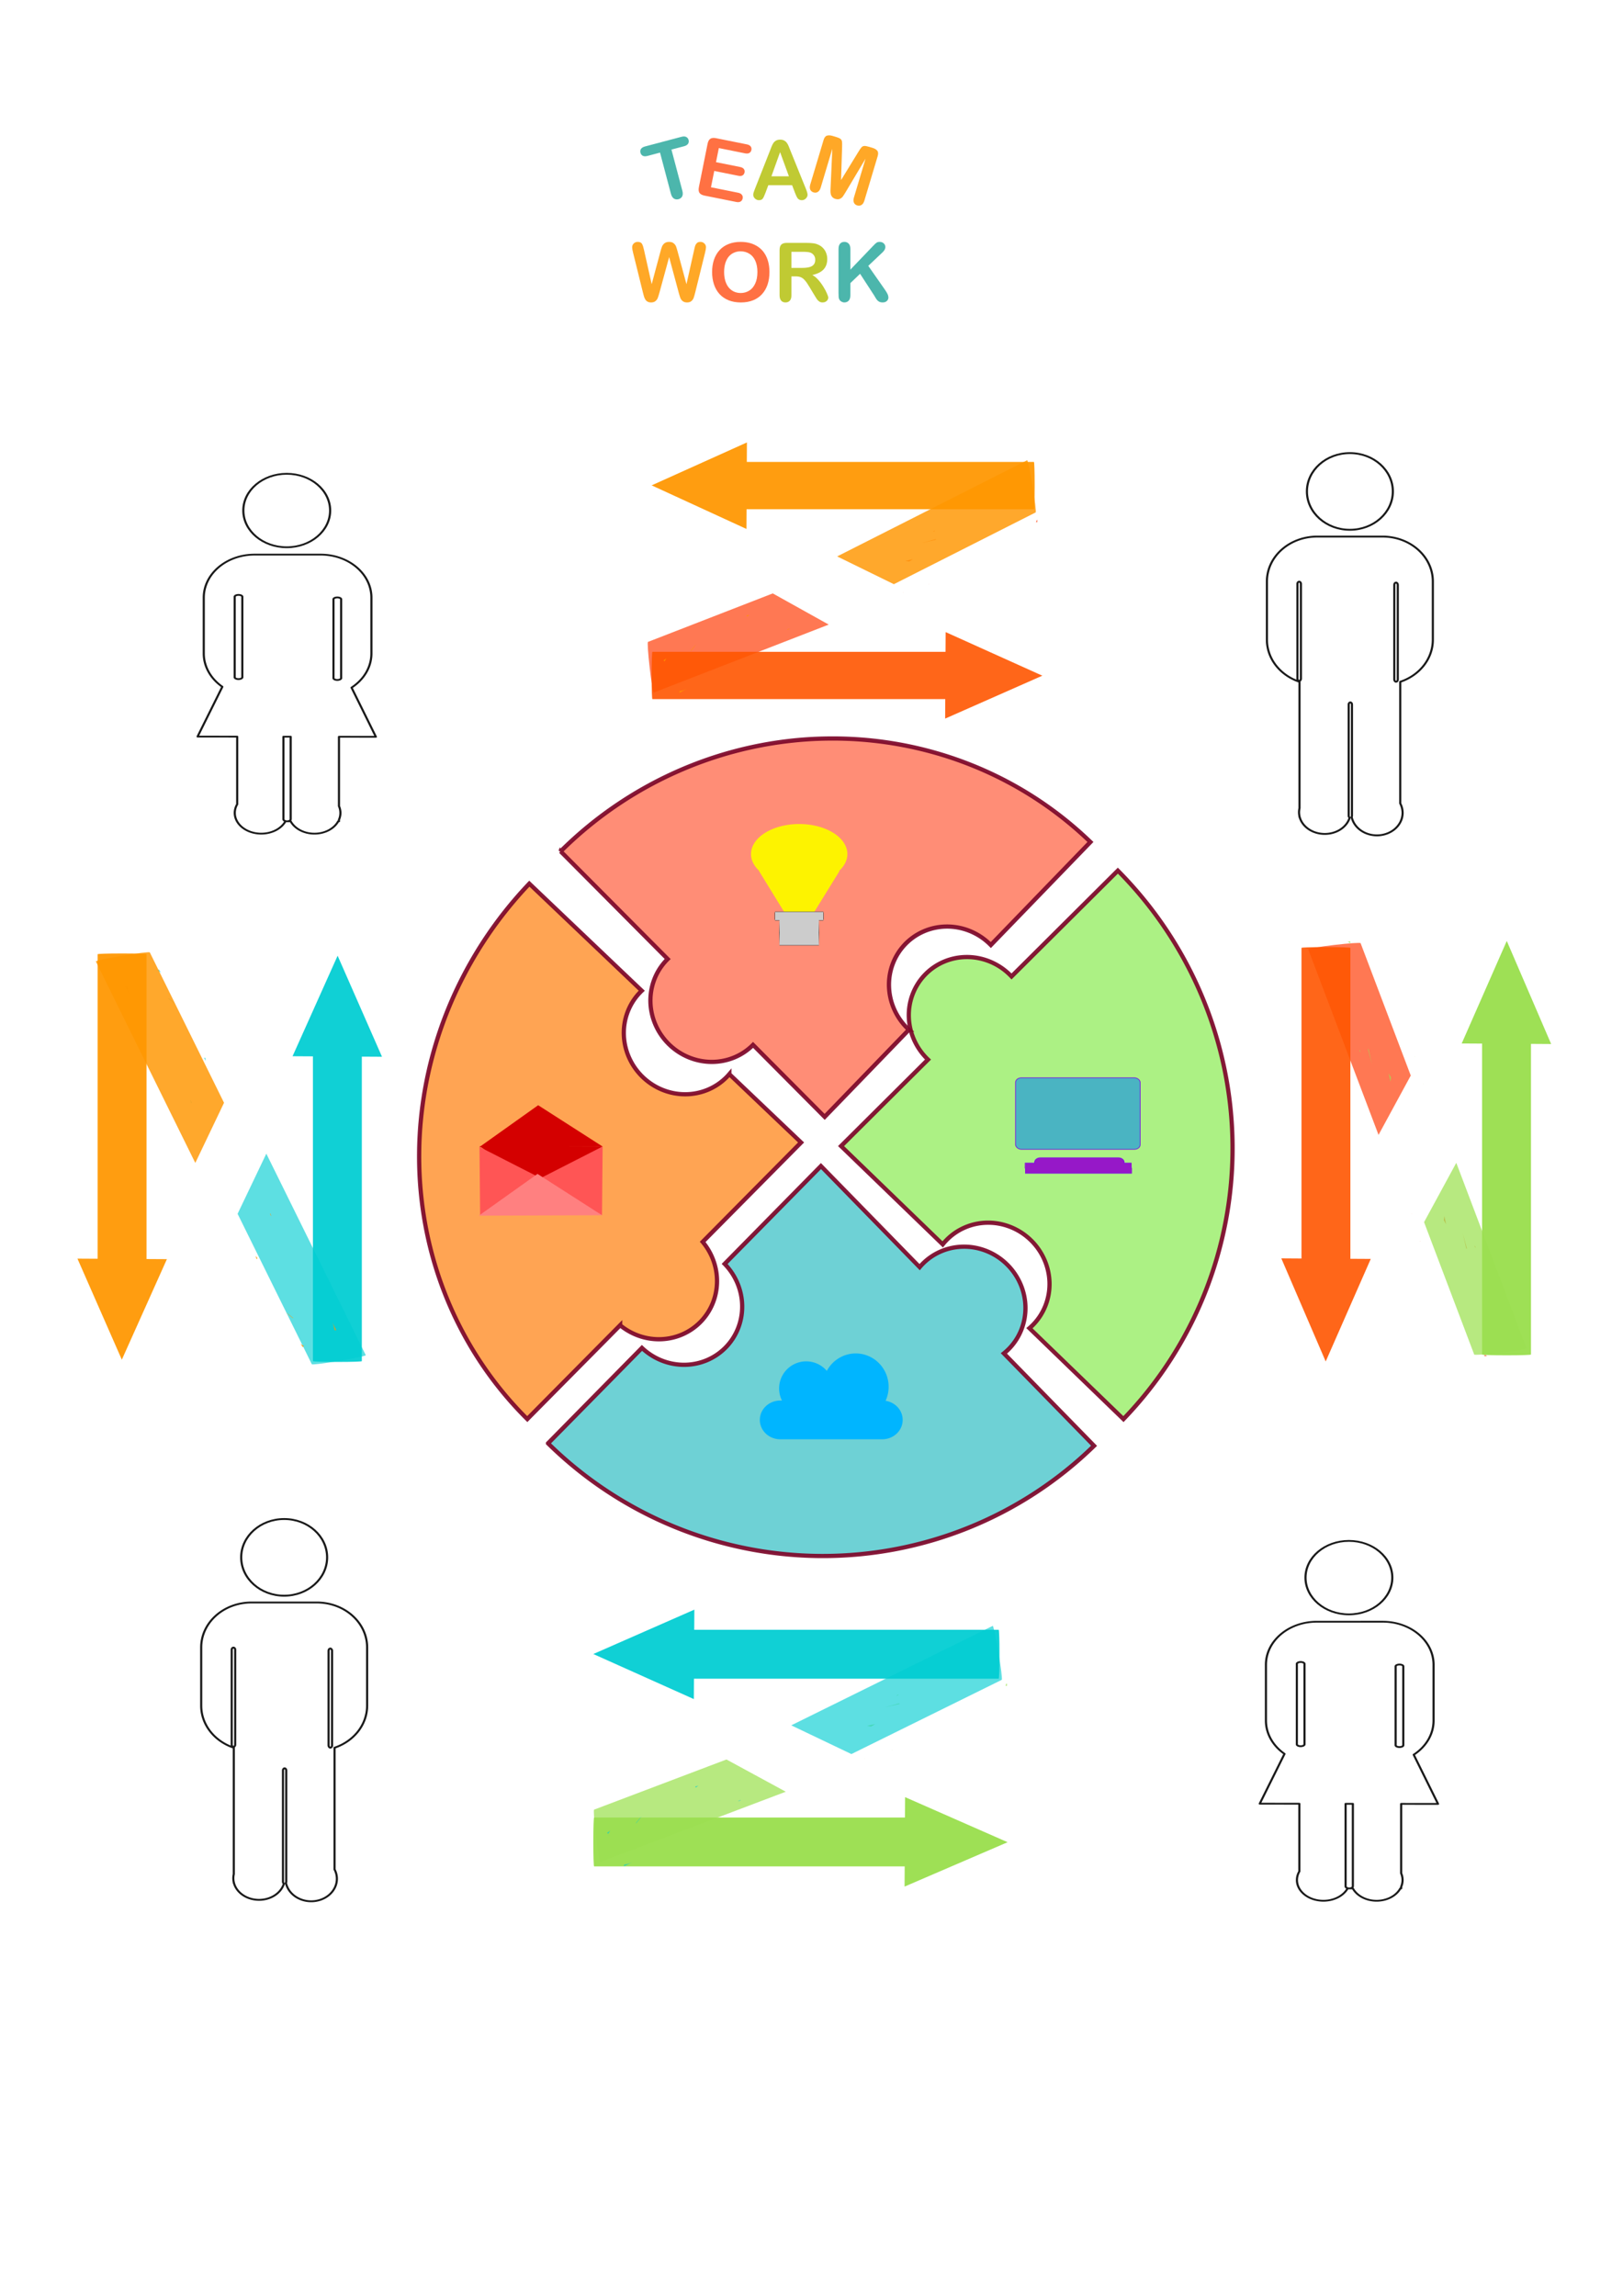 <?xml version="1.0" encoding="UTF-8" standalone="no"?>
<svg
   xmlns:dc="http://purl.org/dc/elements/1.1/"
   xmlns:cc="http://creativecommons.org/ns#"
   xmlns:rdf="http://www.w3.org/1999/02/22-rdf-syntax-ns#"
   xmlns:svg="http://www.w3.org/2000/svg"
   xmlns="http://www.w3.org/2000/svg"
   xmlns:sodipodi="http://sodipodi.sourceforge.net/DTD/sodipodi-0.dtd"
   xmlns:inkscape="http://www.inkscape.org/namespaces/inkscape"
   width="210mm"
   height="297mm"
   viewBox="0 0 210 297"
   version="1.1"
   id="svg132"
   inkscape:version="1.0.2-2 (e86c870879, 2021-01-15)"
   sodipodi:docname="Teamwork1 пъзел.svg">
  <defs
     id="defs126">
    <filter
       inkscape:collect="always"
       style="color-interpolation-filters:sRGB"
       id="filter1183"
       x="-0.073"
       width="1.145"
       y="-0.076"
       height="1.151">
      <feGaussianBlur
         inkscape:collect="always"
         stdDeviation="0.199"
         id="feGaussianBlur1185" />
    </filter>
    <filter
       inkscape:collect="always"
       style="color-interpolation-filters:sRGB"
       id="filter6020"
       x="-1.8075381e-05"
       width="1"
       y="-2.0473843e-05"
       height="1">
      <feGaussianBlur
         inkscape:collect="always"
         stdDeviation="0.001"
         id="feGaussianBlur6022" />
    </filter>
  </defs>
  <sodipodi:namedview
     id="base"
     pagecolor="#ffffff"
     bordercolor="#666666"
     borderopacity="1.0"
     inkscape:pageopacity="0.0"
     inkscape:pageshadow="2"
     inkscape:zoom="0.86343634"
     inkscape:cx="426.21307"
     inkscape:cy="484.12887"
     inkscape:document-units="mm"
     inkscape:current-layer="layer2"
     showgrid="false"
     showguides="true"
     inkscape:window-width="1920"
     inkscape:window-height="1001"
     inkscape:window-x="-9"
     inkscape:window-y="-9"
     inkscape:window-maximized="1"
     inkscape:document-rotation="0"
     inkscape:guide-bbox="true"
     inkscape:snap-global="false" />
  <g
     inkscape:groupmode="layer"
     id="layer2"
     inkscape:label="Vector">
    <g
       id="g989"
       transform="matrix(0.763,-0.767,0.788,0.784,-91.652,114.924)">
      <path
         id="path923"
         style="fill:#89eb51;fill-opacity:0.706;stroke:#7d072a;stroke-width:0.5;stroke-linecap:round;stroke-miterlimit:4;stroke-dasharray:none;stroke-opacity:0.922"
         d="m 130.497,141.877 a 7.048,7.048 0 0 0 -0.115,0.002 7.048,7.048 0 0 0 -6.865,7.167 7.048,7.048 0 0 0 10e-4,0.042 l -14.669,-0.074 0.243,16.458 a 7.048,7.048 0 0 1 0.561,-0.037 7.048,7.048 0 0 1 7.226,6.803 l 0.004,0.243 a 7.048,7.048 0 0 1 -6.987,7.048 7.048,7.048 0 0 1 -0.596,-0.021 l 0.225,15.22 a 45.718,46.7 89.299 0 0 46.023,-45.478 l -17.939,-0.09 a 7.048,7.048 0 0 0 0.004,-0.235 l -0.004,-0.243 a 7.048,7.048 0 0 0 -7.111,-6.805 z" />
      <path
         id="path898"
         style="fill:#ff8066;fill-opacity:0.894;stroke:#7d072a;stroke-width:0.5;stroke-linecap:round;stroke-miterlimit:4;stroke-dasharray:none;stroke-opacity:0.922"
         d="m 110.178,101.682 -0.096,17.67 a 7.048,7.048 0 0 0 -0.255,0.002 7.048,7.048 0 0 0 -6.865,7.167 7.048,7.048 0 0 0 7.043,6.926 l -0.064,11.818 14.493,-0.2 a 7.048,7.048 0 0 1 -0.005,-0.159 7.048,7.048 0 0 1 6.865,-7.166 7.048,7.048 0 0 1 7.225,6.803 l 0.004,0.243 a 7.048,7.048 0 0 1 -5.1e-4,0.086 l 17.142,-0.236 a 45.73,43.583 0.31 0 0 -45.489,-42.953 z" />
      <path
         id="circle938"
         style="fill:#29bbc1;fill-opacity:0.675;stroke:#7d072a;stroke-width:0.5;stroke-linecap:round;stroke-miterlimit:4;stroke-dasharray:none;stroke-opacity:0.922"
         d="m 105.461,148.997 -16.42,0.083 a 7.048,7.048 0 0 1 -6.986,6.94 7.048,7.048 0 0 1 -7.106,-6.869 l -16.016,0.081 a 46.53,45.501 0.666 0 0 45.855,45.261 l 0.222,-15.023 a 7.048,7.048 0 0 0 0.823,0.041 7.048,7.048 0 0 0 6.987,-7.048 l -0.004,-0.243 a 7.048,7.048 0 0 0 -7.226,-6.803 7.048,7.048 0 0 0 -0.372,0.02 z" />
      <path
         id="circle940"
         style="fill:#ff7900;fill-opacity:0.674;stroke:#7d072a;stroke-width:0.5;stroke-linecap:round;stroke-miterlimit:4;stroke-dasharray:none;stroke-opacity:0.922"
         d="m 104.8,101.752 a 43.679,46.547 89.356 0 0 -45.561,43.776 l 15.786,-0.037 a 7.048,7.048 0 0 0 7.075,6.357 7.048,7.048 0 0 0 6.956,-6.389 l 16.73,-0.039 -0.26,-11.53 a 7.048,7.048 0 0 1 -0.443,0.018 7.048,7.048 0 0 1 -7.108,-6.926 7.048,7.048 0 0 1 6.865,-7.167 7.048,7.048 0 0 1 0.368,0 z" />
    </g>
    <g
       id="g1707"
       transform="translate(7.048,-23.595)">
      <circle
         style="fill:#ffffff;fill-opacity:1;stroke:none;stroke-width:0.659;stroke-linecap:round;stroke-miterlimit:4;stroke-dasharray:none;stroke-opacity:0.922"
         id="circle1047"
         sodipodi:type="arc"
         sodipodi:cx="132.25174"
         sodipodi:cy="168.90164"
         sodipodi:rx="10.7988"
         sodipodi:ry="10.799011"
         sodipodi:start="1.5707963"
         sodipodi:end="1.5506517"
         sodipodi:open="true"
         sodipodi:arc-type="arc"
         d="m 132.252,179.701 a 10.799,10.799 0 0 1 -10.799,-10.745 10.799,10.799 0 0 1 10.69,-10.853 10.799,10.799 0 0 1 10.906,10.635 10.799,10.799 0 0 1 -10.58,10.96" />
      <g
         id="g856"
         transform="matrix(0.164,0,0,0.154,108.701,133.382)">
        <path
           id="rect1193"
           style="fill:#9507ce;fill-opacity:0.922;stroke:#7d07e5;stroke-width:0.586;stroke-linecap:round;stroke-linejoin:miter;stroke-miterlimit:4;stroke-dasharray:none;stroke-opacity:0.922"
           d="m 115.044,259.678 c -2.546,0 -4.595,1.737 -4.595,3.894 v 0.433 c 0,0.033 0.005,0.065 0.006,0.098 h -7.415 c -0.018,0 -0.032,1.918 -0.032,4.3 0,2.382 0.014,4.301 0.032,4.301 h 83.942 c 0.018,0 0.032,-1.918 0.032,-4.301 0,-2.382 -0.014,-4.3 -0.032,-4.3 h -5.832 c 10e-4,-0.033 0.006,-0.065 0.006,-0.098 v -0.433 c 0,-2.157 -2.049,-3.894 -4.595,-3.894 z" />
        <rect
           style="fill:#1b98e0;fill-opacity:0.674;stroke:#7d07e5;stroke-width:0.586;stroke-linecap:round;stroke-linejoin:miter;stroke-miterlimit:4;stroke-dasharray:none;stroke-opacity:0.922"
           id="rect1198"
           width="98.344"
           height="60.114"
           x="95.444"
           y="192.469"
           rx="4.595"
           ry="3.894" />
      </g>
    </g>
    <g
       id="g1715"
       transform="translate(-25.434,-7.048)">
      <circle
         style="fill:#ffffff;fill-opacity:1;stroke:none;stroke-width:0.659;stroke-linecap:round;stroke-miterlimit:4;stroke-dasharray:none;stroke-opacity:0.922"
         id="circle1045"
         sodipodi:type="arc"
         sodipodi:cx="128.54762"
         sodipodi:cy="121.80637"
         sodipodi:rx="10.7988"
         sodipodi:ry="10.799011"
         sodipodi:start="1.5707963"
         sodipodi:end="1.5506517"
         sodipodi:open="true"
         sodipodi:arc-type="arc"
         d="m 128.548,132.605 a 10.799,10.799 0 0 1 -10.799,-10.745 10.799,10.799 0 0 1 10.69,-10.853 10.799,10.799 0 0 1 10.906,10.635 10.799,10.799 0 0 1 -10.58,10.96" />
      <g
         id="g869"
         transform="matrix(0.21,0,0,0.187,121.062,84.268)">
        <g
           id="g863"
           transform="translate(4.746,3.164)">
          <path
             id="path7635-4"
             style="fill:#fdf300;fill-opacity:1;stroke:none;stroke-width:0.322;stroke-linecap:round;stroke-linejoin:round;stroke-miterlimit:4;stroke-dasharray:none;stroke-opacity:0.922"
             inkscape:transform-center-x="-0.016482645"
             inkscape:transform-center-y="7.5314353"
             d="m 32.271,153.95 a 29.687,20.786 0 0 0 -0.74,0.007 29.687,20.786 0 0 0 -28.916,21.137 29.687,20.786 0 0 0 5.066,11.26 l -0.201,-4.2e-4 24.801,45.31 24.9,-45.25 -0.324,-4.3e-4 a 29.687,20.786 0 0 0 5.127,-11.677 l -0.018,-0.716 A 29.687,20.786 0 0 0 32.271,153.95 Z" />
          <path
             id="rect864"
             style="fill:#cccccc;fill-opacity:1;stroke:#070707;stroke-width:0.209;stroke-linecap:round;stroke-linejoin:miter;stroke-miterlimit:4;stroke-dasharray:none;stroke-opacity:0.922"
             d="m 17.446,214.62 c -0.061,0 -0.11,1.335 -0.11,2.993 0,1.658 0.049,2.993 0.11,2.993 h 2.688 c -0.022,0 -0.04,3.855 -0.04,8.644 0,4.789 0.018,8.644 0.04,8.644 h 24.327 c 0.022,0 0.04,-3.855 0.04,-8.644 0,-4.789 -0.018,-8.644 -0.04,-8.644 h 2.688 c 0.061,0 0.11,-1.335 0.11,-2.993 0,-1.658 -0.049,-2.993 -0.11,-2.993 z" />
        </g>
        <circle
           style="fill:#ffffff;fill-opacity:1;stroke:none;stroke-width:0.291;stroke-linecap:round;stroke-linejoin:miter;stroke-miterlimit:4;stroke-dasharray:none;stroke-opacity:0.922;filter:url(#filter1183)"
           id="path869"
           sodipodi:type="arc"
           sodipodi:cx="22.278969"
           sodipodi:cy="174.01323"
           sodipodi:rx="3.2957048"
           sodipodi:ry="3.1638772"
           sodipodi:start="0"
           sodipodi:end="6.24875"
           sodipodi:open="true"
           sodipodi:arc-type="arc"
           d="m 25.575,174.013 a 3.296,3.164 0 0 1 -3.267,3.164 3.296,3.164 0 0 1 -3.324,-3.109 3.296,3.164 0 0 1 3.21,-3.217 3.296,3.164 0 0 1 3.379,3.054" />
      </g>
    </g>
    <g
       id="g1728"
       transform="translate(24.821,7.048)">
      <circle
         style="fill:#ffffff;fill-opacity:1;stroke:none;stroke-width:0.659;stroke-linecap:round;stroke-miterlimit:4;stroke-dasharray:none;stroke-opacity:0.922"
         id="circle1049"
         sodipodi:type="arc"
         sodipodi:cx="82.916473"
         sodipodi:cy="173.94353"
         sodipodi:rx="10.7988"
         sodipodi:ry="10.799011"
         sodipodi:start="1.5707963"
         sodipodi:end="1.5506517"
         sodipodi:open="true"
         sodipodi:arc-type="arc"
         d="M 82.916,184.743 A 10.799,10.799 0 0 1 72.118,173.998 10.799,10.799 0 0 1 82.808,163.145 10.799,10.799 0 0 1 93.714,173.78 10.799,10.799 0 0 1 83.134,184.74" />
      <path
         id="rect849"
         style="fill:#00b5ff;fill-opacity:1;stroke-width:0.201;stroke-linecap:round;stroke-linejoin:round"
         d="m 85.872,168.04 a 4.257,4.313 0 0 0 -0.08,0.002 4.257,4.313 0 0 0 -3.632,2.256 3.504,3.505 0 0 0 -2.759,-1.232 3.504,3.505 0 0 0 -3.413,3.564 3.504,3.505 0 0 0 0.367,1.503 h -0.203 c -1.472,0 -2.657,1.118 -2.657,2.507 0,1.389 1.185,2.507 2.657,2.507 H 89.319 c 1.472,0 2.657,-1.118 2.657,-2.507 0,-1.246 -0.953,-2.273 -2.212,-2.472 a 4.257,4.313 0 0 0 0.395,-1.815 l -0.003,-0.148 a 4.257,4.313 0 0 0 -4.284,-4.165 z" />
    </g>
    <g
       id="g1724"
       transform="translate(-9.193,25.434)">
      <circle
         style="fill:#ffffff;fill-opacity:1;stroke:none;stroke-width:0.659;stroke-linecap:round;stroke-miterlimit:4;stroke-dasharray:none;stroke-opacity:0.922"
         id="path1043"
         sodipodi:type="arc"
         sodipodi:cx="79.212303"
         sodipodi:cy="125.78998"
         sodipodi:rx="10.7988"
         sodipodi:ry="10.799011"
         sodipodi:start="1.5707963"
         sodipodi:end="1.5506517"
         sodipodi:open="true"
         sodipodi:arc-type="arc"
         d="M 79.212,136.589 A 10.799,10.799 0 0 1 68.414,125.844 10.799,10.799 0 0 1 79.104,114.992 10.799,10.799 0 0 1 90.01,125.627 10.799,10.799 0 0 1 79.43,136.587" />
      <g
         id="g844"
         transform="matrix(0.143,0,0,0.118,64.021,114.328)">
        <path
           sodipodi:type="star"
           style="fill:#d40000;stroke:none;stroke-width:1;stroke-linecap:round;stroke-linejoin:round;filter:url(#filter6020)"
           id="path6006"
           sodipodi:sides="3"
           sodipodi:cx="37.041664"
           sodipodi:cy="82.776787"
           sodipodi:r1="44.979164"
           sodipodi:r2="22.489582"
           sodipodi:arg1="0.48995733"
           sodipodi:arg2="1.5371549"
           inkscape:flatsided="true"
           inkscape:rounded="0"
           inkscape:randomized="0"
           inkscape:transform-center-x="-0.87879436"
           inkscape:transform-center-y="-7.475002"
           transform="matrix(1.431,0.017,-0.009,0.675,53.036,1.119)"
           d="M 76.729,103.943 -1.133,106.564 35.529,37.823 Z" />
        <path
           sodipodi:type="star"
           style="fill:#d40000;stroke:none;stroke-width:1;stroke-linecap:round;stroke-linejoin:round;filter:url(#filter6020)"
           id="path6028"
           sodipodi:sides="3"
           sodipodi:cx="37.041664"
           sodipodi:cy="82.776787"
           sodipodi:r1="44.979164"
           sodipodi:r2="22.489582"
           sodipodi:arg1="0.48995733"
           sodipodi:arg2="1.5371549"
           inkscape:flatsided="true"
           inkscape:rounded="0"
           inkscape:randomized="0"
           inkscape:transform-center-x="-0.87879436"
           inkscape:transform-center-y="7.4750019"
           transform="matrix(1.431,-0.017,-0.009,-0.675,53.036,143.959)"
           d="M 76.729,103.943 -1.133,106.564 35.529,37.823 Z" />
        <path
           sodipodi:type="star"
           style="fill:#ff5555;stroke:none;stroke-width:1;stroke-linecap:round;stroke-linejoin:round"
           id="path6030"
           sodipodi:sides="3"
           sodipodi:cx="44.223213"
           sodipodi:cy="100.91964"
           sodipodi:r1="36.712364"
           sodipodi:r2="18.356182"
           sodipodi:arg1="0.50509851"
           sodipodi:arg2="1.5522961"
           inkscape:flatsided="true"
           inkscape:rounded="0"
           inkscape:randomized="0"
           inkscape:transform-center-x="9.7982971"
           inkscape:transform-center-y="0.19082256"
           transform="matrix(0.011,1.184,1.084,-0.012,31.798,58.791)"
           d="M 76.351,118.685 12.774,119.861 43.544,64.214 Z" />
        <path
           sodipodi:type="star"
           style="fill:#ff5555;stroke:none;stroke-width:1;stroke-linecap:round;stroke-linejoin:round"
           id="path6024"
           sodipodi:sides="3"
           sodipodi:cx="44.223213"
           sodipodi:cy="100.91964"
           sodipodi:r1="36.712364"
           sodipodi:r2="18.356182"
           sodipodi:arg1="0.50509851"
           sodipodi:arg2="1.5522961"
           inkscape:flatsided="true"
           inkscape:rounded="0"
           inkscape:randomized="0"
           inkscape:transform-center-x="-9.7982969"
           inkscape:transform-center-y="0.19082256"
           transform="matrix(-0.011,1.184,-1.084,-0.012,180.52,59.286)"
           d="M 76.351,118.685 12.774,119.861 43.544,64.214 Z" />
        <path
           sodipodi:type="star"
           style="fill:#ff8080;stroke:none;stroke-width:1;stroke-linecap:round;stroke-linejoin:round;filter:url(#filter6020)"
           id="path6036"
           sodipodi:sides="3"
           sodipodi:cx="37.041664"
           sodipodi:cy="82.776787"
           sodipodi:r1="44.979164"
           sodipodi:r2="22.489582"
           sodipodi:arg1="0.48995733"
           sodipodi:arg2="1.5371549"
           inkscape:flatsided="true"
           inkscape:rounded="0"
           inkscape:randomized="0"
           inkscape:transform-center-x="-0.87879436"
           inkscape:transform-center-y="-7.475002"
           transform="matrix(1.431,0.017,-0.009,0.675,52.431,76.421)"
           d="M 76.729,103.943 -1.133,106.564 35.529,37.823 Z" />
      </g>
    </g>
    <g
       id="g1482"
       transform="matrix(0.943,0,0,0.967,-24.255,-59.051)">
      <g
         id="g1271">
        <path
           id="path986"
           style="fill:#ff3800;fill-opacity:0.674;stroke:none;stroke-width:0.602;stroke-linecap:round;stroke-opacity:0.922"
           d="m 168.029,130.575 c -0.081,0.117 -0.134,0.237 -0.17,0.358 0.073,-0.012 0.141,-0.018 0.206,-0.02 -0.012,-0.113 -0.023,-0.221 -0.036,-0.338 z m -14.091,1.508 6e-4,3.2e-4 c -0.087,0.019 -0.218,0.161 -0.152,0.132 0.082,-0.037 0.164,-0.075 0.246,-0.112 -0.02,-0.007 -0.039,-0.013 -0.059,-0.019 -0.009,-0.002 -0.022,-0.002 -0.035,-4e-4 z m 0.197,1.105 c -0.647,0.175 -1.335,0.362 -1.917,0.521 0.752,-0.17 1.216,-0.277 1.92,-0.438 -0.002,-0.028 -0.002,-0.055 -0.003,-0.083 z m -3.145,2.684 c -0.363,0.081 -0.726,0.163 -1.06,0.236 0.183,0.022 0.366,0.046 0.549,0.07 0.167,-0.104 0.337,-0.207 0.511,-0.306 z m -19.237,4.582 -17.127,6.489 c -0.089,0.034 0.017,1.572 0.238,3.448 0.221,1.877 0.471,3.36 0.561,3.327 l 24.005,-9.094 z m 21.441,-1.228 c -0.015,0.004 -0.03,0.011 -0.045,0.015 4e-4,0.007 6.9e-4,0.012 8.4e-4,0.019 0.021,-0.005 0.049,-0.013 0.071,-0.019 -0.008,-0.004 -0.018,-0.011 -0.027,-0.015 z m -3.481,1.115 c -0.042,0.011 -0.084,0.021 -0.127,0.031 0.026,-0.002 0.046,-0.002 0.072,-0.004 0.017,-0.01 0.037,-0.017 0.054,-0.026 z" />
        <path
           id="path936"
           style="mix-blend-mode:normal;fill:#ff5600;fill-opacity:0.902;stroke:none;stroke-width:0.507;stroke-linecap:round;stroke-opacity:0.922"
           d="m 155.405,157.202 13.336,-5.742 -13.267,-5.831 -0.015,2.637 h -40.224 c -0.055,0 -0.1,1.302 -0.1,2.92 v 0.487 c 0,1.618 0.045,2.92 0.1,2.92 h 40.187 z" />
      </g>
      <g
         id="g1419">
        <g
           id="g1065">
          <g
             id="g1472">
            <path
               id="rect946"
               style="opacity:1;fill:#ff9600;fill-opacity:0.827;stroke:none;stroke-width:0.609;stroke-linecap:round;stroke-opacity:0.922"
               d="m 166.653,122.639 -26.066,12.865 7.782,3.717 19.456,-9.603 c 0.086,-0.042 -0.107,-1.633 -0.432,-3.566 -0.325,-1.933 -0.655,-3.455 -0.741,-3.413 z m -38.085,20.685 c -0.184,0.038 -0.271,0.053 -0.349,0.068 -0.039,0.029 -0.018,0.019 -0.053,0.075 0.025,0.028 0.05,0.056 0.077,0.084 0.107,-0.076 0.185,-0.131 0.325,-0.226 z m 5.44,1.842 c -0.089,0.036 -0.179,0.076 -0.269,0.114 6.7e-4,0.015 -6.7e-4,0.031 2e-5,0.046 0.097,-0.034 0.195,-0.067 0.291,-0.101 0.007,-0.001 0.01,-0.002 0.017,-0.004 -0.013,-0.018 -0.027,-0.037 -0.04,-0.054 z m -12.765,2.087 c -0.184,0.19 -0.356,0.385 -0.512,0.586 -0.268,0.32 -0.147,0.161 -0.251,0.393 0.262,-0.314 0.514,-0.636 0.763,-0.979 z m -4.076,1.886 c -0.132,0.087 -0.265,0.172 -0.397,0.258 0.034,0.048 0.08,0.11 0.118,0.165 0.098,-0.14 0.191,-0.281 0.279,-0.423 z m -0.176,0.519 c -0.004,-0.006 -10e-4,0.018 0.006,0.057 0.011,0.015 0.017,0.025 0.029,0.04 -0.02,-0.062 -0.031,-0.092 -0.035,-0.097 z m 2.937,3.592 c -0.056,0.029 -0.113,0.056 -0.176,0.079 -0.259,0.095 -0.53,0.158 -0.807,0.202 0.003,0.07 0.007,0.139 0.011,0.208 l 0.973,-0.48 c -2e-4,-0.003 -0.001,-0.006 -0.002,-0.01 z m -0.682,0.111 c -0.038,0.101 -0.057,0.13 0.023,0.013 -0.007,-0.005 -0.016,-0.009 -0.023,-0.013 z"
               inkscape:transform-center-x="22.583831"
               inkscape:transform-center-y="13.02745" />
          </g>
        </g>
        <path
           id="path1055"
           style="fill:#ff9600;fill-opacity:0.937;stroke:none;stroke-width:0.502;stroke-linecap:round;stroke-opacity:0.922"
           d="m 128.207,120.256 -13.073,5.742 13.006,5.831 0.015,-2.637 h 39.433 c 0.054,0 0.098,-1.302 0.098,-2.92 v -0.487 c 0,-1.618 -0.044,-2.92 -0.098,-2.92 h -39.396 z" />
      </g>
    </g>
    <g
       id="g1491"
       transform="translate(-38.274,35.259)">
      <g
         id="g1303">
        <path
           id="path986-1"
           style="fill:#9ce051;fill-opacity:0.73;stroke:none;stroke-width:0.602;stroke-linecap:round;stroke-opacity:0.922"
           d="m 168.546,182.479 c -0.081,0.117 -0.134,0.237 -0.17,0.358 0.073,-0.012 0.141,-0.018 0.206,-0.02 -0.012,-0.113 -0.023,-0.221 -0.036,-0.338 z m -14.091,1.508 6e-4,3.2e-4 c -0.087,0.019 -0.218,0.161 -0.152,0.132 0.082,-0.037 0.164,-0.075 0.246,-0.112 -0.02,-0.007 -0.039,-0.013 -0.059,-0.019 -0.009,-0.002 -0.022,-0.002 -0.035,-4e-4 z m 0.197,1.105 c -0.647,0.175 -1.335,0.362 -1.917,0.521 0.752,-0.17 1.216,-0.277 1.92,-0.438 -0.002,-0.028 -0.002,-0.055 -0.003,-0.083 z m -3.145,2.684 c -0.363,0.081 -0.726,0.163 -1.06,0.236 0.183,0.022 0.366,0.046 0.549,0.07 0.167,-0.104 0.337,-0.207 0.511,-0.306 z m -19.237,4.582 -17.127,6.489 c -0.089,0.034 0.017,1.572 0.238,3.448 0.221,1.877 0.471,3.36 0.561,3.327 l 24.005,-9.094 z m 21.441,-1.228 c -0.015,0.004 -0.03,0.011 -0.045,0.015 4e-4,0.007 6.9e-4,0.012 8.4e-4,0.019 0.021,-0.005 0.049,-0.013 0.071,-0.019 -0.008,-0.004 -0.018,-0.011 -0.027,-0.015 z m -3.481,1.115 c -0.042,0.011 -0.084,0.021 -0.127,0.031 0.026,-0.002 0.046,-0.002 0.072,-0.004 0.017,-0.01 0.037,-0.017 0.054,-0.026 z" />
        <path
           id="path936-6"
           style="mix-blend-mode:normal;fill:#9ce051;fill-opacity:0.969;stroke:none;stroke-width:0.507;stroke-linecap:round;stroke-opacity:0.922"
           d="m 155.315,208.802 13.336,-5.742 -13.267,-5.831 -0.015,2.637 h -40.224 c -0.055,0 -0.1,1.302 -0.1,2.92 v 0.487 c 0,1.618 0.045,2.92 0.1,2.92 h 40.187 z" />
      </g>
      <g
         id="g1336"
         transform="translate(0,-0.527)">
        <path
           id="path1055-4"
           style="fill:#00cdd2;fill-opacity:0.937;stroke:none;stroke-width:0.502;stroke-linecap:round;stroke-opacity:0.922"
           d="m 128.117,173.5 -13.073,5.742 13.006,5.831 0.015,-2.637 h 39.433 c 0.054,0 0.098,-1.302 0.098,-2.92 v -0.487 c 0,-1.618 -0.044,-2.92 -0.098,-2.92 h -39.396 z" />
        <g
           id="g1065-9"
           transform="translate(0.066,52.963)"
           style="fill:#00cdd2;fill-opacity:0.635">
          <path
             id="rect946-1"
             style="opacity:1;fill:#00cdd2;fill-opacity:0.635;stroke:none;stroke-width:0.609;stroke-linecap:round;stroke-opacity:0.922"
             d="m 166.653,122.639 -26.066,12.865 7.782,3.717 19.456,-9.603 c 0.086,-0.042 -0.107,-1.633 -0.432,-3.566 -0.325,-1.933 -0.655,-3.455 -0.741,-3.413 z m -38.085,20.685 c -0.184,0.038 -0.271,0.053 -0.349,0.068 -0.039,0.029 -0.018,0.019 -0.053,0.075 0.025,0.028 0.05,0.056 0.077,0.084 0.107,-0.076 0.185,-0.131 0.325,-0.226 z m 5.44,1.842 c -0.089,0.036 -0.179,0.076 -0.269,0.114 6.7e-4,0.015 -6.7e-4,0.031 2e-5,0.046 0.097,-0.034 0.195,-0.067 0.291,-0.101 0.007,-0.001 0.01,-0.002 0.017,-0.004 -0.013,-0.018 -0.027,-0.037 -0.04,-0.054 z m -12.765,2.087 c -0.184,0.19 -0.356,0.385 -0.512,0.586 -0.268,0.32 -0.147,0.161 -0.251,0.393 0.262,-0.314 0.514,-0.636 0.763,-0.979 z m -4.076,1.886 c -0.132,0.087 -0.265,0.172 -0.397,0.258 0.034,0.048 0.08,0.11 0.118,0.165 0.098,-0.14 0.191,-0.281 0.279,-0.423 z m -0.176,0.519 c -0.004,-0.006 -10e-4,0.018 0.006,0.057 0.011,0.015 0.017,0.025 0.029,0.04 -0.02,-0.062 -0.031,-0.092 -0.035,-0.097 z m 2.937,3.592 c -0.056,0.029 -0.113,0.056 -0.176,0.079 -0.259,0.095 -0.53,0.158 -0.807,0.202 0.003,0.07 0.007,0.139 0.011,0.208 l 0.973,-0.48 c -2e-4,-0.003 -0.001,-0.006 -0.002,-0.01 z m -0.682,0.111 c -0.038,0.101 -0.057,0.13 0.023,0.013 -0.007,-0.005 -0.016,-0.009 -0.023,-0.013 z"
             inkscape:transform-center-x="22.583831"
             inkscape:transform-center-y="13.02745" />
        </g>
      </g>
    </g>
    <g
       id="g1469"
       transform="rotate(90,214.085,221.82)">
      <g
         id="g1271-0"
         transform="translate(-0.348,112.913)">
        <path
           id="path986-9"
           style="fill:#ff3800;fill-opacity:0.674;stroke:none;stroke-width:0.602;stroke-linecap:round;stroke-opacity:0.922"
           d="m 168.029,130.575 c -0.081,0.117 -0.134,0.237 -0.17,0.358 0.073,-0.012 0.141,-0.018 0.206,-0.02 -0.012,-0.113 -0.023,-0.221 -0.036,-0.338 z m -14.091,1.508 6e-4,3.2e-4 c -0.087,0.019 -0.218,0.161 -0.152,0.132 0.082,-0.037 0.164,-0.075 0.246,-0.112 -0.02,-0.007 -0.039,-0.013 -0.059,-0.019 -0.009,-0.002 -0.022,-0.002 -0.035,-4e-4 z m 0.197,1.105 c -0.647,0.175 -1.335,0.362 -1.917,0.521 0.752,-0.17 1.216,-0.277 1.92,-0.438 -0.002,-0.028 -0.002,-0.055 -0.003,-0.083 z m -3.145,2.684 c -0.363,0.081 -0.726,0.163 -1.06,0.236 0.183,0.022 0.366,0.046 0.549,0.07 0.167,-0.104 0.337,-0.207 0.511,-0.306 z m -19.237,4.582 -17.127,6.489 c -0.089,0.034 0.017,1.572 0.238,3.448 0.221,1.877 0.471,3.36 0.561,3.327 l 24.005,-9.094 z m 21.441,-1.228 c -0.015,0.004 -0.03,0.011 -0.045,0.015 4e-4,0.007 6.9e-4,0.012 8.4e-4,0.019 0.021,-0.005 0.049,-0.013 0.071,-0.019 -0.008,-0.004 -0.018,-0.011 -0.027,-0.015 z m -3.481,1.115 c -0.042,0.011 -0.084,0.021 -0.127,0.031 0.026,-0.002 0.046,-0.002 0.072,-0.004 0.017,-0.01 0.037,-0.017 0.054,-0.026 z" />
        <path
           id="path936-5"
           style="mix-blend-mode:normal;fill:#ff5600;fill-opacity:0.902;stroke:none;stroke-width:0.507;stroke-linecap:round;stroke-opacity:0.922"
           d="m 155.405,157.202 13.336,-5.742 -13.267,-5.831 -0.015,2.637 h -40.224 c -0.055,0 -0.1,1.302 -0.1,2.92 v 0.487 c 0,1.618 0.045,2.92 0.1,2.92 h 40.187 z" />
      </g>
      <g
         id="g1303-2"
         transform="rotate(180,141.32,222.002)">
        <path
           id="path986-1-7"
           style="fill:#9ce051;fill-opacity:0.73;stroke:none;stroke-width:0.602;stroke-linecap:round;stroke-opacity:0.922"
           d="m 168.546,182.479 c -0.081,0.117 -0.134,0.237 -0.17,0.358 0.073,-0.012 0.141,-0.018 0.206,-0.02 -0.012,-0.113 -0.023,-0.221 -0.036,-0.338 z m -14.091,1.508 6e-4,3.2e-4 c -0.087,0.019 -0.218,0.161 -0.152,0.132 0.082,-0.037 0.164,-0.075 0.246,-0.112 -0.02,-0.007 -0.039,-0.013 -0.059,-0.019 -0.009,-0.002 -0.022,-0.002 -0.035,-4e-4 z m 0.197,1.105 c -0.647,0.175 -1.335,0.362 -1.917,0.521 0.752,-0.17 1.216,-0.277 1.92,-0.438 -0.002,-0.028 -0.002,-0.055 -0.003,-0.083 z m -3.145,2.684 c -0.363,0.081 -0.726,0.163 -1.06,0.236 0.183,0.022 0.366,0.046 0.549,0.07 0.167,-0.104 0.337,-0.207 0.511,-0.306 z m -19.237,4.582 -17.127,6.489 c -0.089,0.034 0.017,1.572 0.238,3.448 0.221,1.877 0.471,3.36 0.561,3.327 l 24.005,-9.094 z m 21.441,-1.228 c -0.015,0.004 -0.03,0.011 -0.045,0.015 4e-4,0.007 6.9e-4,0.012 8.4e-4,0.019 0.021,-0.005 0.049,-0.013 0.071,-0.019 -0.008,-0.004 -0.018,-0.011 -0.027,-0.015 z m -3.481,1.115 c -0.042,0.011 -0.084,0.021 -0.127,0.031 0.026,-0.002 0.046,-0.002 0.072,-0.004 0.017,-0.01 0.037,-0.017 0.054,-0.026 z" />
        <path
           id="path936-6-7"
           style="mix-blend-mode:normal;fill:#9ce051;fill-opacity:0.969;stroke:none;stroke-width:0.507;stroke-linecap:round;stroke-opacity:0.922"
           d="m 155.315,208.802 13.336,-5.742 -13.267,-5.831 -0.015,2.637 h -40.224 c -0.055,0 -0.1,1.302 -0.1,2.92 v 0.487 c 0,1.618 0.045,2.92 0.1,2.92 h 40.187 z" />
      </g>
    </g>
    <g
       id="g1461"
       transform="rotate(-90,-7.555,298.944)">
      <g
         id="g1336-3"
         transform="rotate(180,141.399,264.713)">
        <path
           id="path1055-4-5"
           style="fill:#00cdd2;fill-opacity:0.937;stroke:none;stroke-width:0.502;stroke-linecap:round;stroke-opacity:0.922"
           d="m 128.117,173.5 -13.073,5.742 13.006,5.831 0.015,-2.637 h 39.433 c 0.054,0 0.098,-1.302 0.098,-2.92 v -0.487 c 0,-1.618 -0.044,-2.92 -0.098,-2.92 h -39.396 z" />
        <g
           id="g1065-9-4"
           transform="translate(0.066,52.963)"
           style="fill:#00cdd2;fill-opacity:0.635">
          <path
             id="rect946-1-6"
             style="opacity:1;fill:#00cdd2;fill-opacity:0.635;stroke:none;stroke-width:0.609;stroke-linecap:round;stroke-opacity:0.922"
             d="m 166.653,122.639 -26.066,12.865 7.782,3.717 19.456,-9.603 c 0.086,-0.042 -0.107,-1.633 -0.432,-3.566 -0.325,-1.933 -0.655,-3.455 -0.741,-3.413 z m -38.085,20.685 c -0.184,0.038 -0.271,0.053 -0.349,0.068 -0.039,0.029 -0.018,0.019 -0.053,0.075 0.025,0.028 0.05,0.056 0.077,0.084 0.107,-0.076 0.185,-0.131 0.325,-0.226 z m 5.44,1.842 c -0.089,0.036 -0.179,0.076 -0.269,0.114 6.7e-4,0.015 -6.7e-4,0.031 2e-5,0.046 0.097,-0.034 0.195,-0.067 0.291,-0.101 0.007,-0.001 0.01,-0.002 0.017,-0.004 -0.013,-0.018 -0.027,-0.037 -0.04,-0.054 z m -12.765,2.087 c -0.184,0.19 -0.356,0.385 -0.512,0.586 -0.268,0.32 -0.147,0.161 -0.251,0.393 0.262,-0.314 0.514,-0.636 0.763,-0.979 z m -4.076,1.886 c -0.132,0.087 -0.265,0.172 -0.397,0.258 0.034,0.048 0.08,0.11 0.118,0.165 0.098,-0.14 0.191,-0.281 0.279,-0.423 z m -0.176,0.519 c -0.004,-0.006 -10e-4,0.018 0.006,0.057 0.011,0.015 0.017,0.025 0.029,0.04 -0.02,-0.062 -0.031,-0.092 -0.035,-0.097 z m 2.937,3.592 c -0.056,0.029 -0.113,0.056 -0.176,0.079 -0.259,0.095 -0.53,0.158 -0.807,0.202 0.003,0.07 0.007,0.139 0.011,0.208 l 0.973,-0.48 c -2e-4,-0.003 -0.001,-0.006 -0.002,-0.01 z m -0.682,0.111 c -0.038,0.101 -0.057,0.13 0.023,0.013 -0.007,-0.005 -0.016,-0.009 -0.023,-0.013 z"
             inkscape:transform-center-x="22.583831"
             inkscape:transform-center-y="13.02745" />
        </g>
      </g>
      <g
         id="g1419-2"
         transform="translate(0.357,196.265)">
        <g
           id="g1065-8">
          <path
             id="rect946-8"
             style="opacity:1;fill:#ff9600;fill-opacity:0.827;stroke:none;stroke-width:0.609;stroke-linecap:round;stroke-opacity:0.922"
             d="m 166.653,122.639 -26.066,12.865 7.782,3.717 19.456,-9.603 c 0.086,-0.042 -0.107,-1.633 -0.432,-3.566 -0.325,-1.933 -0.655,-3.455 -0.741,-3.413 z m -38.085,20.685 c -0.184,0.038 -0.271,0.053 -0.349,0.068 -0.039,0.029 -0.018,0.019 -0.053,0.075 0.025,0.028 0.05,0.056 0.077,0.084 0.107,-0.076 0.185,-0.131 0.325,-0.226 z m 5.44,1.842 c -0.089,0.036 -0.179,0.076 -0.269,0.114 6.7e-4,0.015 -6.7e-4,0.031 2e-5,0.046 0.097,-0.034 0.195,-0.067 0.291,-0.101 0.007,-0.001 0.01,-0.002 0.017,-0.004 -0.013,-0.018 -0.027,-0.037 -0.04,-0.054 z m -12.765,2.087 c -0.184,0.19 -0.356,0.385 -0.512,0.586 -0.268,0.32 -0.147,0.161 -0.251,0.393 0.262,-0.314 0.514,-0.636 0.763,-0.979 z m -4.076,1.886 c -0.132,0.087 -0.265,0.172 -0.397,0.258 0.034,0.048 0.08,0.11 0.118,0.165 0.098,-0.14 0.191,-0.281 0.279,-0.423 z m -0.176,0.519 c -0.004,-0.006 -10e-4,0.018 0.006,0.057 0.011,0.015 0.017,0.025 0.029,0.04 -0.02,-0.062 -0.031,-0.092 -0.035,-0.097 z m 2.937,3.592 c -0.056,0.029 -0.113,0.056 -0.176,0.079 -0.259,0.095 -0.53,0.158 -0.807,0.202 0.003,0.07 0.007,0.139 0.011,0.208 l 0.973,-0.48 c -2e-4,-0.003 -0.001,-0.006 -0.002,-0.01 z m -0.682,0.111 c -0.038,0.101 -0.057,0.13 0.023,0.013 -0.007,-0.005 -0.016,-0.009 -0.023,-0.013 z"
             inkscape:transform-center-x="22.583831"
             inkscape:transform-center-y="13.02745" />
        </g>
        <path
           id="path1055-0"
           style="fill:#ff9600;fill-opacity:0.937;stroke:none;stroke-width:0.502;stroke-linecap:round;stroke-opacity:0.922"
           d="m 128.207,120.256 -13.073,5.742 13.006,5.831 0.015,-2.637 h 39.433 c 0.054,0 0.098,-1.302 0.098,-2.92 v -0.487 c 0,-1.618 -0.044,-2.92 -0.098,-2.92 h -39.396 z" />
      </g>
    </g>
    <g
       id="g1613"
       transform="translate(1.226,4.903)">
      <circle
         style="fill:#89eb51;fill-opacity:0.706;stroke:none;stroke-width:1.076;stroke-linecap:round;stroke-miterlimit:4;stroke-dasharray:none;stroke-opacity:0.922"
         id="path1276"
         sodipodi:type="arc"
         sodipodi:cx="173.28677"
         sodipodi:cy="217.10611"
         sodipodi:rx="28.651501"
         sodipodi:ry="28.651262"
         sodipodi:start="1.5707963"
         sodipodi:end="1.5506517"
         sodipodi:open="true"
         sodipodi:arc-type="arc"
         d="m 173.287,245.757 a 28.652,28.651 0 0 1 -28.651,-28.507 28.652,28.651 0 0 1 28.363,-28.794 28.652,28.651 0 0 1 28.937,28.217 28.652,28.651 0 0 1 -28.071,29.078" />
      <g
         id="g1003"
         transform="matrix(0.488,0,0,0.413,125.012,127.024)">
        <circle
           inkscape:export-ydpi="600"
           inkscape:export-xdpi="600"
           r="11.509"
           cy="174.733"
           cx="98.968"
           id="path7291"
           style="fill:#ffffff;fill-opacity:1;stroke:#070707;stroke-width:0.565;stroke-linecap:round;stroke-linejoin:round;stroke-miterlimit:4;stroke-dasharray:none;stroke-opacity:0.922" />
        <path
           id="rect7293"
           style="fill:#ffffff;fill-opacity:1;stroke:#070707;stroke-width:0.565;stroke-linecap:round;stroke-linejoin:round;stroke-miterlimit:4;stroke-dasharray:none;stroke-opacity:0.922"
           d="m 90.464,188.543 c -7.476,0 -13.494,6.018 -13.494,13.494 v 17.462 c 0,4.215 1.914,7.967 4.924,10.438 l -6.563,15.602 10.501,0.017 v 21.19 a 7.017,6.489 0 0 0 -0.642,2.711 7.017,6.489 0 0 0 7.017,6.489 7.017,6.489 0 0 0 6.417,-3.864 h 0.433 c -0.533,0 -0.962,-0.293 -0.962,-0.656 v -25.85 l 1.924,0.003 v 25.847 c 0,0.364 -0.429,0.656 -0.962,0.656 h 0.956 a 6.887,6.492 0 0 0 6.299,3.867 6.887,6.492 0 0 0 6.299,-3.867 h 0.208 v -0.497 a 6.887,6.492 0 0 0 0.38,-2.128 6.887,6.492 0 0 0 -0.38,-2.128 V 245.598 l 9.784,0.015 -6.449,-15.412 c 3.205,-2.462 5.265,-6.331 5.265,-10.703 v -17.462 c 0,-7.476 -6.018,-13.494 -13.494,-13.494 z m -4.284,12.622 c 0.561,0 1.012,0.261 1.012,0.586 v 25.203 c 0,0.325 -0.452,0.586 -1.012,0.586 -0.561,0 -1.012,-0.261 -1.012,-0.586 v -25.203 c 0,-0.325 0.451,-0.586 1.012,-0.586 z m 26.196,0.789 c 0.562,0 1.014,0.256 1.014,0.575 v 24.703 c 0,0.318 -0.453,0.574 -1.014,0.574 -0.562,0 -1.014,-0.256 -1.014,-0.574 v -24.703 c 0,-0.318 0.452,-0.575 1.014,-0.575 z" />
      </g>
    </g>
    <g
       id="g1640"
       transform="translate(0,-1.226)">
      <circle
         style="fill:#ff7800;fill-opacity:0.675;stroke:none;stroke-width:1.076;stroke-linecap:round;stroke-miterlimit:4;stroke-dasharray:none;stroke-opacity:0.922"
         id="path1276-0"
         sodipodi:type="arc"
         sodipodi:cx="37.078102"
         sodipodi:cy="83.96199"
         sodipodi:rx="28.651501"
         sodipodi:ry="28.651262"
         sodipodi:start="1.5707963"
         sodipodi:end="1.5506517"
         sodipodi:open="true"
         sodipodi:arc-type="arc"
         d="M 37.078,112.613 A 28.652,28.651 0 0 1 8.427,84.106 28.652,28.651 0 0 1 36.79,55.312 28.652,28.651 0 0 1 65.726,83.529 28.652,28.651 0 0 1 37.655,112.607" />
      <g
         id="g1003-8"
         transform="matrix(0.488,0,0,0.413,-11.196,-4.894)">
        <circle
           inkscape:export-ydpi="600"
           inkscape:export-xdpi="600"
           r="11.509"
           cy="174.733"
           cx="98.968"
           id="path7291-0"
           style="fill:#ffffff;fill-opacity:1;stroke:#070707;stroke-width:0.565;stroke-linecap:round;stroke-linejoin:round;stroke-miterlimit:4;stroke-dasharray:none;stroke-opacity:0.922" />
        <path
           id="rect7293-5"
           style="fill:#ffffff;fill-opacity:1;stroke:#070707;stroke-width:0.565;stroke-linecap:round;stroke-linejoin:round;stroke-miterlimit:4;stroke-dasharray:none;stroke-opacity:0.922"
           d="m 90.464,188.543 c -7.476,0 -13.494,6.018 -13.494,13.494 v 17.462 c 0,4.215 1.914,7.967 4.924,10.438 l -6.563,15.602 10.501,0.017 v 21.19 a 7.017,6.489 0 0 0 -0.642,2.711 7.017,6.489 0 0 0 7.017,6.489 7.017,6.489 0 0 0 6.417,-3.864 h 0.433 c -0.533,0 -0.962,-0.293 -0.962,-0.656 v -25.85 l 1.924,0.003 v 25.847 c 0,0.364 -0.429,0.656 -0.962,0.656 h 0.956 a 6.887,6.492 0 0 0 6.299,3.867 6.887,6.492 0 0 0 6.299,-3.867 h 0.208 v -0.497 a 6.887,6.492 0 0 0 0.38,-2.128 6.887,6.492 0 0 0 -0.38,-2.128 V 245.598 l 9.784,0.015 -6.449,-15.412 c 3.205,-2.462 5.265,-6.331 5.265,-10.703 v -17.462 c 0,-7.476 -6.018,-13.494 -13.494,-13.494 z m -4.284,12.622 c 0.561,0 1.012,0.261 1.012,0.586 v 25.203 c 0,0.325 -0.452,0.586 -1.012,0.586 -0.561,0 -1.012,-0.261 -1.012,-0.586 v -25.203 c 0,-0.325 0.451,-0.586 1.012,-0.586 z m 26.196,0.789 c 0.562,0 1.014,0.256 1.014,0.575 v 24.703 c 0,0.318 -0.453,0.574 -1.014,0.574 -0.562,0 -1.014,-0.256 -1.014,-0.574 v -24.703 c 0,-0.318 0.452,-0.575 1.014,-0.575 z" />
      </g>
    </g>
    <g
       id="g1607"
       transform="translate(-0.306,2.145)">
      <circle
         style="fill:#28bbc1;fill-opacity:0.675;stroke:none;stroke-width:1.076;stroke-linecap:round;stroke-miterlimit:4;stroke-dasharray:none;stroke-opacity:0.922"
         id="path1276-2"
         sodipodi:type="arc"
         sodipodi:cx="37.078102"
         sodipodi:cy="220.0172"
         sodipodi:rx="28.651501"
         sodipodi:ry="28.651262"
         sodipodi:start="1.5707963"
         sodipodi:end="1.5506517"
         sodipodi:open="true"
         sodipodi:arc-type="arc"
         d="M 37.078,248.668 A 28.652,28.651 0 0 1 8.427,220.161 28.652,28.651 0 0 1 36.79,191.367 28.652,28.651 0 0 1 65.726,219.584 28.652,28.651 0 0 1 37.655,248.663" />
      <g
         id="g1684"
         transform="matrix(0.483,0,0,0.431,22.955,183.333)">
        <g
           id="g1665">
          <circle
             inkscape:export-ydpi="600"
             inkscape:export-xdpi="600"
             r="11.509"
             cy="37.104"
             cx="29.231"
             id="path7291-1"
             style="fill:#ffffff;fill-opacity:1;stroke:#070707;stroke-width:0.565;stroke-linecap:round;stroke-linejoin:round;stroke-miterlimit:4;stroke-dasharray:none;stroke-opacity:0.922" />
          <path
             id="rect7295"
             style="fill:#ffffff;fill-opacity:1;stroke:#070707;stroke-width:0.565;stroke-linecap:round;stroke-linejoin:round;stroke-miterlimit:4;stroke-dasharray:none;stroke-opacity:0.922"
             d="m 20.499,50.651 c -7.476,0 -13.494,6.018 -13.494,13.494 v 17.462 c 0,5.797 3.62,10.716 8.731,12.633 v 37.943 a 6.887,6.492 0 0 0 -0.125,1.228 6.887,6.492 0 0 0 0.125,1.229 v 0.182 h 0.04 a 6.887,6.492 0 0 0 6.723,5.081 6.887,6.492 0 0 0 6.67,-4.876 c -0.151,-0.104 -0.256,-0.333 -0.256,-0.601 v -33.337 c 0,-0.366 0.195,-0.661 0.438,-0.661 0.243,0 0.438,0.295 0.438,0.661 v 33.337 c 0,0.149 -0.034,0.285 -0.089,0.396 h 0.008 a 6.882,6.75 0 0 0 6.765,5.512 6.882,6.75 0 0 0 6.882,-6.749 6.882,6.75 0 0 0 -0.631,-2.823 V 94.24 c 5.111,-1.918 8.731,-6.836 8.731,-12.633 v -17.462 c 0,-7.476 -6.018,-13.494 -13.494,-13.494 z m -4.853,13.545 c 0.26,0 0.469,0.295 0.469,0.661 v 28.447 c 0,0.366 -0.209,0.661 -0.469,0.661 -0.26,0 -0.469,-0.295 -0.469,-0.661 V 64.858 c 0,-0.366 0.209,-0.661 0.469,-0.661 z" />
        </g>
        <rect
           inkscape:export-ydpi="600"
           inkscape:export-xdpi="600"
           rx="0.661"
           ry="0.661"
           y="64.46"
           x="41.128"
           height="29.77"
           width="0.937"
           id="rect7359-1"
           style="fill:#ffffff;fill-opacity:1;stroke:#070707;stroke-width:0.565;stroke-linecap:round;stroke-linejoin:round;stroke-miterlimit:4;stroke-dasharray:none;stroke-opacity:0.922" />
      </g>
    </g>
    <g
       id="g1634"
       transform="translate(-3.064,-0.613)">
      <circle
         style="fill:#ff8066;fill-opacity:0.894;stroke:none;stroke-width:1.076;stroke-linecap:round;stroke-miterlimit:4;stroke-dasharray:none;stroke-opacity:0.922"
         id="path1276-5"
         sodipodi:type="arc"
         sodipodi:cx="177.72975"
         sodipodi:cy="83.349129"
         sodipodi:rx="28.651501"
         sodipodi:ry="28.651262"
         sodipodi:start="1.5707963"
         sodipodi:end="1.5506517"
         sodipodi:open="true"
         sodipodi:arc-type="arc"
         d="M 177.73,112 A 28.652,28.651 0 0 1 149.079,83.493 28.652,28.651 0 0 1 177.441,54.699 28.652,28.651 0 0 1 206.378,82.916 28.652,28.651 0 0 1 178.307,111.995" />
      <g
         id="g1684-8"
         transform="matrix(0.483,0,0,0.431,163.607,48.197)">
        <g
           id="g1665-8">
          <circle
             inkscape:export-ydpi="600"
             inkscape:export-xdpi="600"
             r="11.509"
             cy="37.104"
             cx="29.231"
             id="path7291-1-1"
             style="fill:#ffffff;fill-opacity:1;stroke:#070707;stroke-width:0.565;stroke-linecap:round;stroke-linejoin:round;stroke-miterlimit:4;stroke-dasharray:none;stroke-opacity:0.922" />
          <path
             id="rect7295-2"
             style="fill:#ffffff;fill-opacity:1;stroke:#070707;stroke-width:0.565;stroke-linecap:round;stroke-linejoin:round;stroke-miterlimit:4;stroke-dasharray:none;stroke-opacity:0.922"
             d="m 20.499,50.651 c -7.476,0 -13.494,6.018 -13.494,13.494 v 17.462 c 0,5.797 3.62,10.716 8.731,12.633 v 37.943 a 6.887,6.492 0 0 0 -0.125,1.228 6.887,6.492 0 0 0 0.125,1.229 v 0.182 h 0.04 a 6.887,6.492 0 0 0 6.723,5.081 6.887,6.492 0 0 0 6.67,-4.876 c -0.151,-0.104 -0.256,-0.333 -0.256,-0.601 v -33.337 c 0,-0.366 0.195,-0.661 0.438,-0.661 0.243,0 0.438,0.295 0.438,0.661 v 33.337 c 0,0.149 -0.034,0.285 -0.089,0.396 h 0.008 a 6.882,6.75 0 0 0 6.765,5.512 6.882,6.75 0 0 0 6.882,-6.749 6.882,6.75 0 0 0 -0.631,-2.823 V 94.24 c 5.111,-1.918 8.731,-6.836 8.731,-12.633 v -17.462 c 0,-7.476 -6.018,-13.494 -13.494,-13.494 z m -4.853,13.545 c 0.26,0 0.469,0.295 0.469,0.661 v 28.447 c 0,0.366 -0.209,0.661 -0.469,0.661 -0.26,0 -0.469,-0.295 -0.469,-0.661 V 64.858 c 0,-0.366 0.209,-0.661 0.469,-0.661 z" />
        </g>
        <rect
           inkscape:export-ydpi="600"
           inkscape:export-xdpi="600"
           rx="0.661"
           ry="0.661"
           y="64.46"
           x="41.128"
           height="29.77"
           width="0.937"
           id="rect7359-1-9"
           style="fill:#ffffff;fill-opacity:1;stroke:#070707;stroke-width:0.565;stroke-linecap:round;stroke-linejoin:round;stroke-miterlimit:4;stroke-dasharray:none;stroke-opacity:0.922" />
      </g>
    </g>
  </g>
  <g
     inkscape:label="text"
     inkscape:groupmode="layer"
     id="layer1"
     style="display:inline"
     sodipodi:insensitive="true">
    <circle
       style="opacity:1;fill:#ffffff;fill-opacity:1;stroke:#070707;stroke-width:0.165;stroke-linecap:round;stroke-linejoin:round;stroke-miterlimit:4;stroke-dasharray:none;stroke-opacity:0.922"
       id="path7291-9-4"
       cx="676.645"
       cy="231.761"
       r="11.509"
       inkscape:export-xdpi="600"
       inkscape:export-ydpi="600" />
    <path
       style="opacity:1;fill:#ffffff;fill-opacity:1;stroke:#070707;stroke-width:0.624;stroke-linecap:round;stroke-linejoin:round;stroke-miterlimit:4;stroke-dasharray:none;stroke-opacity:0.922"
       d="m 2523.898,928.445 c -28.254,0 -51,22.746 -51,51 v 66 c 0,20.735 12.258,38.485 29.945,46.473 V 985.947 c 0,-1.385 1.115,-2.5 2.5,-2.5 h 0.055 c 1.385,0 2.5,1.115 2.5,2.5 v 107.943 0.32 146.234 h 0.072 a 23.433,23.433 0 0 0 -0.072,1.443 23.433,23.433 0 0 0 23.434,23.432 23.433,23.433 0 0 0 23.432,-23.432 23.433,23.433 0 0 0 -0.051,-1.443 h 0.084 V 1116.377 c 0,-1.385 1.115,-2.5 2.5,-2.5 h 3.092 c 1.385,0 2.5,1.115 2.5,2.5 v 124.068 h 0.023 a 23.433,23.433 0 0 0 -0.023,0.467 v 1.842 c 0,0.056 -0.012,0.109 -0.016,0.164 a 23.433,23.433 0 0 0 23.391,22.596 23.433,23.433 0 0 0 23.434,-23.434 23.433,23.433 0 0 0 -0.059,-1.635 h 0.26 v -146.984 -1.06 -107.203 c 0,-1.385 1.115,-2.5 2.5,-2.5 h 0.053 c 1.385,0 2.5,1.115 2.5,2.5 v 104.717 c 15.511,-8.727 25.947,-25.334 25.947,-44.469 v -66 c 0,-28.254 -22.746,-51 -51,-51 z"
       transform="scale(0.265)"
       id="rect7293-2-3"
       inkscape:connector-curvature="0" />
    <path
       sodipodi:type="star"
       style="opacity:1;fill:#ffffff;fill-opacity:1;stroke:#070707;stroke-width:0.099;stroke-linecap:round;stroke-linejoin:round;stroke-miterlimit:4;stroke-dasharray:none;stroke-opacity:0.922"
       id="path7635"
       sodipodi:sides="3"
       sodipodi:cx="581.09741"
       sodipodi:cy="262.94986"
       sodipodi:r1="63.687138"
       sodipodi:r2="31.843571"
       sodipodi:arg1="0.93552065"
       sodipodi:arg2="1.9827182"
       inkscape:flatsided="true"
       inkscape:rounded="0"
       inkscape:randomized="0"
       d="m 618.889,314.212 -101.082,-44.165 88.789,-65.458 z"
       inkscape:transform-center-x="0.015672873"
       inkscape:transform-center-y="-9.3713049"
       transform="matrix(0.393,-0.236,0.171,0.541,403.386,277.945)" />
    <path
       inkscape:connector-curvature="0"
       id="path8772"
       style="font-style:normal;font-variant:normal;font-weight:normal;font-stretch:normal;font-size:10.583px;line-height:1.25;font-family:'Arial Rounded MT Bold';-inkscape-font-specification:'Arial Rounded MT Bold, Normal';font-variant-ligatures:normal;font-variant-caps:normal;font-variant-numeric:normal;font-feature-settings:normal;text-align:center;letter-spacing:0px;word-spacing:0px;writing-mode:lr-tb;text-anchor:middle;display:inline;fill:#4cb6ac;fill-opacity:1;stroke:none;stroke-width:0.265"
       d="m 88.498,18.922 -1.619,0.429 1.409,5.32 q 0.122,0.46 -0.024,0.739 -0.147,0.274 -0.471,0.36 -0.33,0.087 -0.599,-0.082 -0.264,-0.171 -0.385,-0.625 l -1.409,-5.32 -1.619,0.429 q -0.38,0.101 -0.608,-0.015 -0.23,-0.121 -0.303,-0.396 -0.075,-0.285 0.071,-0.5 0.151,-0.216 0.516,-0.313 l 4.716,-1.249 q 0.385,-0.102 0.614,0.019 0.235,0.12 0.308,0.394 0.073,0.275 -0.072,0.495 -0.146,0.215 -0.526,0.316 z"
       inkscape:export-xdpi="600"
       inkscape:export-ydpi="600" />
    <path
       inkscape:connector-curvature="0"
       id="path8774"
       style="font-style:normal;font-variant:normal;font-weight:normal;font-stretch:normal;font-size:10.583px;line-height:1.25;font-family:'Arial Rounded MT Bold';-inkscape-font-specification:'Arial Rounded MT Bold, Normal';font-variant-ligatures:normal;font-variant-caps:normal;font-variant-numeric:normal;font-feature-settings:normal;text-align:center;letter-spacing:0px;word-spacing:0px;writing-mode:lr-tb;text-anchor:middle;display:inline;fill:#ff7143;fill-opacity:1;stroke:none;stroke-width:0.265"
       d="m 96.4,19.835 -3.39,-0.68 -0.366,1.824 3.121,0.626 q 0.345,0.069 0.48,0.26 0.142,0.187 0.091,0.44 -0.051,0.253 -0.251,0.382 -0.199,0.124 -0.548,0.053 l -3.121,-0.626 -0.424,2.113 3.506,0.704 q 0.355,0.071 0.498,0.274 0.15,0.199 0.095,0.472 -0.053,0.263 -0.269,0.394 -0.21,0.127 -0.565,0.055 l -4.089,-0.82 q -0.491,-0.099 -0.666,-0.36 -0.169,-0.261 -0.071,-0.747 l 1.12,-5.583 q 0.065,-0.324 0.202,-0.508 0.138,-0.188 0.359,-0.239 0.227,-0.055 0.546,0.009 l 3.972,0.797 q 0.36,0.072 0.499,0.269 0.146,0.193 0.094,0.451 -0.053,0.263 -0.263,0.39 -0.204,0.122 -0.564,0.05 z"
       inkscape:export-xdpi="600"
       inkscape:export-ydpi="600" />
    <path
       inkscape:connector-curvature="0"
       id="path8776"
       style="font-style:normal;font-variant:normal;font-weight:normal;font-stretch:normal;font-size:10.583px;line-height:1.25;font-family:'Arial Rounded MT Bold';-inkscape-font-specification:'Arial Rounded MT Bold, Normal';font-variant-ligatures:normal;font-variant-caps:normal;font-variant-numeric:normal;font-feature-settings:normal;text-align:center;letter-spacing:0px;word-spacing:0px;writing-mode:lr-tb;text-anchor:middle;display:inline;fill:#c0ca33;fill-opacity:1;stroke:none;stroke-width:0.265"
       d="m 102.853,24.911 -0.362,-0.951 h -3.08 l -0.362,0.972 q -0.212,0.568 -0.362,0.77 -0.15,0.196 -0.491,0.196 -0.289,0 -0.512,-0.212 -0.222,-0.212 -0.222,-0.481 0,-0.155 0.052,-0.32 0.052,-0.165 0.171,-0.46 l 1.938,-4.92 q 0.083,-0.212 0.196,-0.506 0.119,-0.3 0.248,-0.496 0.134,-0.196 0.346,-0.315 0.217,-0.124 0.532,-0.124 0.32,0 0.532,0.124 0.217,0.119 0.346,0.31 0.134,0.191 0.222,0.413 0.093,0.217 0.233,0.584 l 1.979,4.889 q 0.233,0.558 0.233,0.811 0,0.264 -0.222,0.486 -0.217,0.217 -0.527,0.217 -0.181,0 -0.31,-0.067 -0.129,-0.062 -0.217,-0.171 -0.088,-0.114 -0.191,-0.341 -0.098,-0.233 -0.171,-0.408 z m -3.039,-2.103 h 2.263 L 100.936,19.681 Z"
       inkscape:export-xdpi="600"
       inkscape:export-ydpi="600" />
    <path
       inkscape:connector-curvature="0"
       id="path8778"
       style="font-style:normal;font-variant:normal;font-weight:normal;font-stretch:normal;font-size:10.583px;line-height:1.25;font-family:'Arial Rounded MT Bold';-inkscape-font-specification:'Arial Rounded MT Bold, Normal';font-variant-ligatures:normal;font-variant-caps:normal;font-variant-numeric:normal;font-feature-settings:normal;text-align:center;letter-spacing:0px;word-spacing:0px;writing-mode:lr-tb;text-anchor:middle;display:inline;fill:#ffa827;fill-opacity:1;stroke:none;stroke-width:0.265"
       d="m 107.473,24.223 0.22,-4.972 -1.499,5.01 q -0.124,0.416 -0.375,0.567 -0.245,0.153 -0.552,0.061 -0.297,-0.089 -0.424,-0.348 -0.126,-0.264 4e-5,-0.685 l 1.719,-5.743 q 0.142,-0.475 0.439,-0.565 0.298,-0.094 0.719,0.032 l 0.455,0.136 q 0.411,0.123 0.572,0.252 0.166,0.131 0.197,0.35 0.031,0.22 0.015,0.689 l -0.135,4.291 2.244,-3.66 q 0.244,-0.402 0.391,-0.568 0.147,-0.166 0.352,-0.186 0.21,-0.018 0.621,0.105 l 0.455,0.136 q 0.421,0.126 0.618,0.368 0.199,0.237 0.056,0.713 l -1.719,5.743 q -0.124,0.416 -0.375,0.567 -0.245,0.153 -0.557,0.06 -0.292,-0.087 -0.418,-0.352 -0.126,-0.264 -0.001,-0.68 l 1.499,-5.01 -2.547,4.276 q -0.249,0.416 -0.387,0.607 -0.132,0.187 -0.376,0.303 -0.245,0.115 -0.587,0.013 -0.257,-0.077 -0.402,-0.244 -0.146,-0.162 -0.193,-0.365 -0.047,-0.203 -0.044,-0.429 0.009,-0.229 0.018,-0.475 z"
       inkscape:export-xdpi="600"
       inkscape:export-ydpi="600" />
    <path
       inkscape:connector-curvature="0"
       id="path8780"
       style="font-style:normal;font-variant:normal;font-weight:normal;font-stretch:normal;font-size:10.583px;line-height:1.25;font-family:'Arial Rounded MT Bold';-inkscape-font-specification:'Arial Rounded MT Bold, Normal';font-variant-ligatures:normal;font-variant-caps:normal;font-variant-numeric:normal;font-feature-settings:normal;text-align:center;letter-spacing:0px;word-spacing:0px;writing-mode:lr-tb;text-anchor:middle;display:inline;fill:#ffa827;fill-opacity:1;stroke:none;stroke-width:0.265"
       d="m 87.805,37.804 -1.225,-4.542 -1.24,4.542 q -0.145,0.517 -0.233,0.744 -0.083,0.222 -0.295,0.403 -0.212,0.176 -0.563,0.176 -0.284,0 -0.47,-0.109 -0.181,-0.103 -0.295,-0.295 -0.114,-0.196 -0.186,-0.46 -0.072,-0.269 -0.129,-0.496 l -1.261,-5.1 q -0.114,-0.444 -0.114,-0.677 0,-0.295 0.207,-0.496 0.207,-0.202 0.512,-0.202 0.419,0 0.563,0.269 0.145,0.269 0.253,0.78 l 0.992,4.424 1.111,-4.139 q 0.124,-0.475 0.222,-0.723 0.098,-0.248 0.32,-0.429 0.222,-0.181 0.605,-0.181 0.388,0 0.599,0.191 0.217,0.186 0.3,0.408 0.083,0.222 0.222,0.734 l 1.121,4.139 0.992,-4.424 q 0.072,-0.346 0.134,-0.543 0.067,-0.196 0.222,-0.351 0.16,-0.155 0.46,-0.155 0.3,0 0.506,0.202 0.212,0.196 0.212,0.496 0,0.212 -0.114,0.677 l -1.261,5.1 q -0.129,0.517 -0.217,0.76 -0.083,0.238 -0.289,0.419 -0.202,0.181 -0.574,0.181 -0.351,0 -0.563,-0.176 -0.212,-0.176 -0.295,-0.393 -0.083,-0.222 -0.233,-0.754 z"
       inkscape:export-xdpi="600"
       inkscape:export-ydpi="600" />
    <path
       inkscape:connector-curvature="0"
       id="path8782"
       style="font-style:normal;font-variant:normal;font-weight:normal;font-stretch:normal;font-size:10.583px;line-height:1.25;font-family:'Arial Rounded MT Bold';-inkscape-font-specification:'Arial Rounded MT Bold, Normal';font-variant-ligatures:normal;font-variant-caps:normal;font-variant-numeric:normal;font-feature-settings:normal;text-align:center;letter-spacing:0px;word-spacing:0px;writing-mode:lr-tb;text-anchor:middle;display:inline;fill:#ff7143;fill-opacity:1;stroke:none;stroke-width:0.265"
       d="m 95.822,31.293 q 1.178,0 2.021,0.481 0.847,0.475 1.282,1.359 0.434,0.878 0.434,2.067 0,0.878 -0.238,1.597 -0.238,0.718 -0.713,1.245 -0.475,0.527 -1.168,0.806 -0.692,0.279 -1.586,0.279 -0.889,0 -1.592,-0.284 -0.703,-0.289 -1.173,-0.811 -0.47,-0.522 -0.713,-1.256 -0.238,-0.734 -0.238,-1.586 0,-0.873 0.248,-1.602 0.253,-0.729 0.729,-1.24 0.475,-0.512 1.158,-0.78 0.682,-0.274 1.55,-0.274 z m 2.181,3.896 q 0,-0.832 -0.269,-1.442 -0.269,-0.61 -0.77,-0.92 -0.496,-0.315 -1.142,-0.315 -0.46,0 -0.853,0.176 -0.388,0.171 -0.672,0.501 -0.279,0.331 -0.444,0.847 -0.16,0.512 -0.16,1.152 0,0.646 0.16,1.168 0.165,0.522 0.46,0.868 0.3,0.341 0.682,0.512 0.388,0.171 0.847,0.171 0.589,0 1.08,-0.295 0.496,-0.295 0.785,-0.91 0.295,-0.615 0.295,-1.514 z"
       inkscape:export-xdpi="600"
       inkscape:export-ydpi="600" />
    <path
       inkscape:connector-curvature="0"
       id="path8784"
       style="font-style:normal;font-variant:normal;font-weight:normal;font-stretch:normal;font-size:10.583px;line-height:1.25;font-family:'Arial Rounded MT Bold';-inkscape-font-specification:'Arial Rounded MT Bold, Normal';font-variant-ligatures:normal;font-variant-caps:normal;font-variant-numeric:normal;font-feature-settings:normal;text-align:center;letter-spacing:0px;word-spacing:0px;writing-mode:lr-tb;text-anchor:middle;display:inline;fill:#c0ca33;fill-opacity:1;stroke:none;stroke-width:0.265"
       d="m 102.941,35.757 h -0.537 v 2.434 q 0,0.481 -0.212,0.708 -0.212,0.227 -0.553,0.227 -0.367,0 -0.568,-0.238 -0.202,-0.238 -0.202,-0.698 v -5.829 q 0,-0.496 0.222,-0.718 0.222,-0.222 0.718,-0.222 h 2.496 q 0.517,0 0.884,0.047 0.367,0.041 0.661,0.176 0.357,0.15 0.63,0.429 0.274,0.279 0.413,0.651 0.145,0.367 0.145,0.78 0,0.847 -0.481,1.354 -0.475,0.506 -1.447,0.718 0.408,0.217 0.78,0.641 0.372,0.424 0.661,0.904 0.295,0.475 0.455,0.863 0.165,0.382 0.165,0.527 0,0.15 -0.098,0.3 -0.093,0.145 -0.258,0.227 -0.165,0.088 -0.382,0.088 -0.258,0 -0.434,-0.124 -0.176,-0.119 -0.305,-0.305 -0.124,-0.186 -0.341,-0.548 l -0.615,-1.023 q -0.331,-0.563 -0.594,-0.858 -0.258,-0.295 -0.527,-0.403 -0.269,-0.109 -0.677,-0.109 z m 0.878,-3.183 h -1.416 v 2.083 h 1.375 q 0.553,0 0.93,-0.093 0.377,-0.098 0.574,-0.326 0.202,-0.233 0.202,-0.636 0,-0.315 -0.16,-0.553 -0.16,-0.243 -0.444,-0.362 -0.269,-0.114 -1.059,-0.114 z"
       inkscape:export-xdpi="600"
       inkscape:export-ydpi="600" />
    <path
       inkscape:connector-curvature="0"
       id="path8786"
       style="font-style:normal;font-variant:normal;font-weight:normal;font-stretch:normal;font-size:10.583px;line-height:1.25;font-family:'Arial Rounded MT Bold';-inkscape-font-specification:'Arial Rounded MT Bold, Normal';font-variant-ligatures:normal;font-variant-caps:normal;font-variant-numeric:normal;font-feature-settings:normal;text-align:center;letter-spacing:0px;word-spacing:0px;writing-mode:lr-tb;text-anchor:middle;display:inline;fill:#4cb6ac;fill-opacity:1;stroke:none;stroke-width:0.265"
       d="m 110.031,32.223 v 2.656 l 3.013,-3.142 q 0.217,-0.227 0.367,-0.336 0.155,-0.109 0.408,-0.109 0.331,0 0.532,0.196 0.207,0.191 0.207,0.47 0,0.336 -0.346,0.667 l -1.866,1.767 2.15,3.08 q 0.227,0.32 0.341,0.563 0.114,0.238 0.114,0.465 0,0.253 -0.202,0.439 -0.196,0.186 -0.537,0.186 -0.32,0 -0.522,-0.134 -0.202,-0.14 -0.341,-0.367 -0.14,-0.227 -0.248,-0.413 l -1.814,-2.791 -1.256,1.204 v 1.566 q 0,0.475 -0.217,0.708 -0.217,0.227 -0.558,0.227 -0.196,0 -0.377,-0.103 -0.181,-0.103 -0.279,-0.279 -0.072,-0.145 -0.088,-0.336 -0.015,-0.191 -0.015,-0.553 v -5.633 q 0,-0.465 0.202,-0.698 0.207,-0.233 0.558,-0.233 0.346,0 0.558,0.233 0.217,0.227 0.217,0.698 z"
       inkscape:export-xdpi="600"
       inkscape:export-ydpi="600" />
  </g>
</svg>
